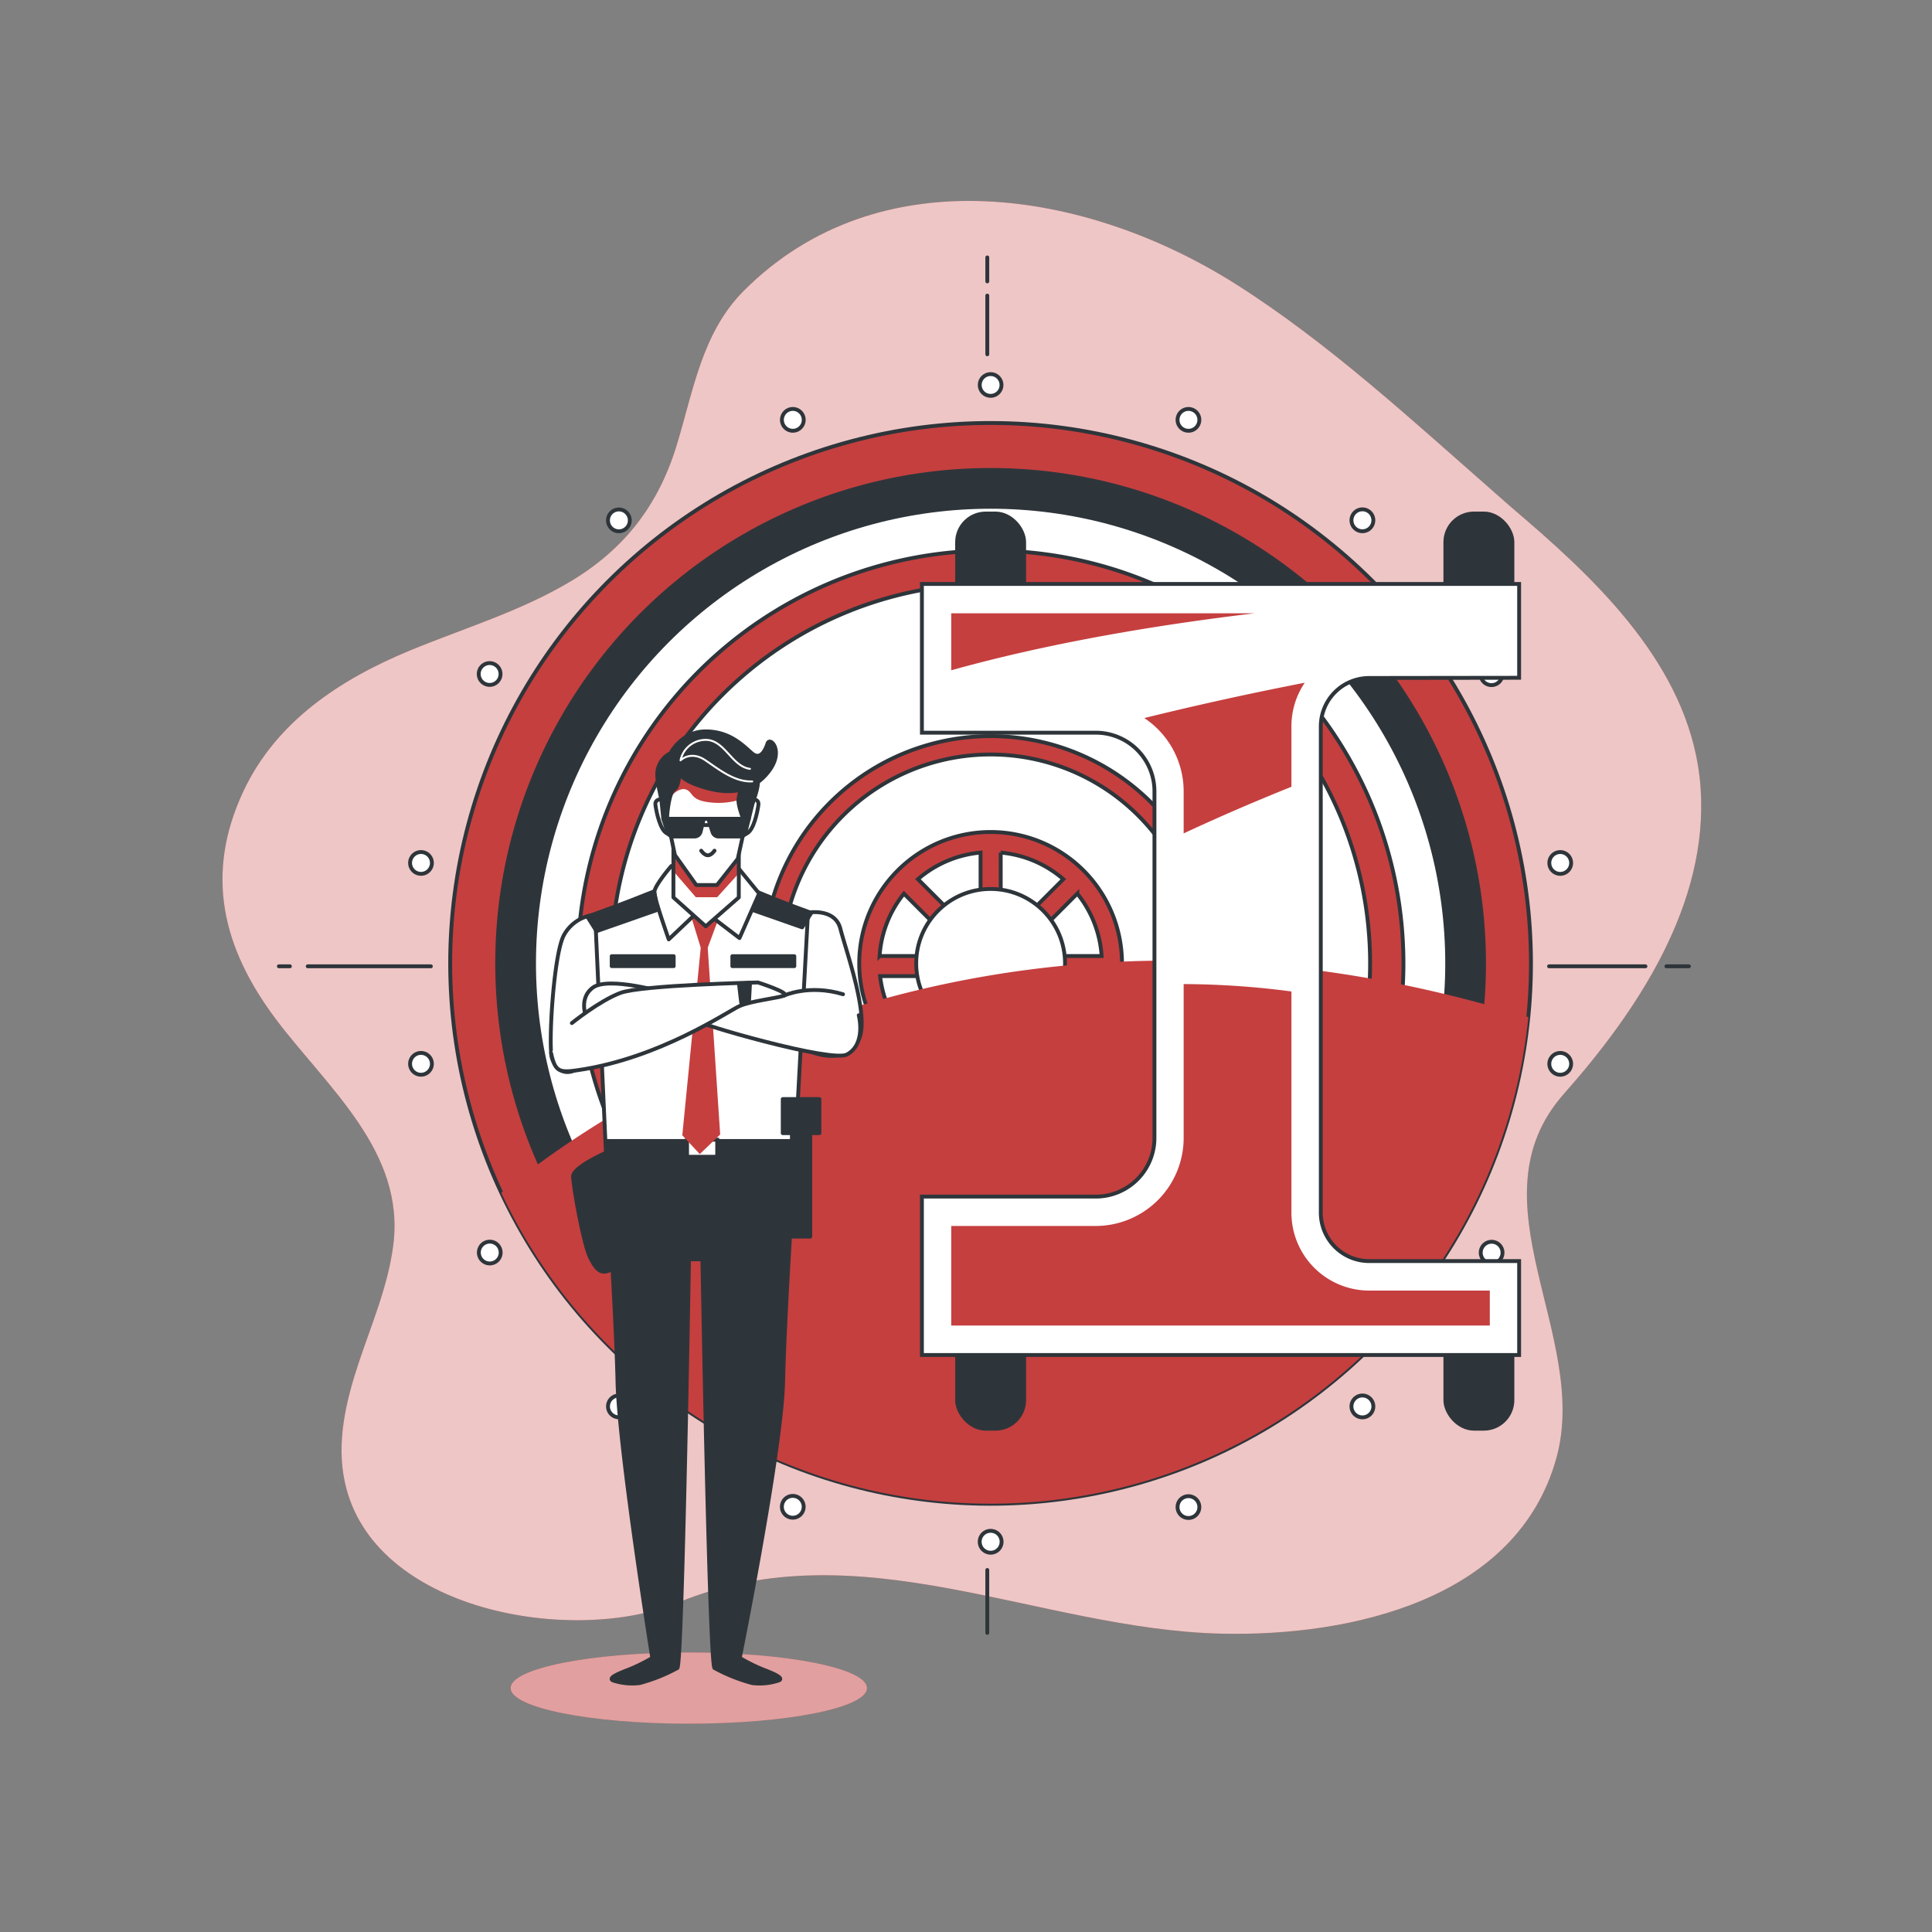 <svg xmlns="http://www.w3.org/2000/svg" viewBox="0 0 500 500"><rect x="0" y="0" width="500" height="500" fill="#808080" stroke="none"/><defs><clipPath id="a"><path fill="#fff" stroke="#2e353a" stroke-linecap="round" stroke-linejoin="round" d="m191.2 232.25-8.55 7.48-8.37-7.48v-19.94h16.92v19.94z"/></clipPath></defs><path fill="#c53f3f" d="M386.72 127.41c-21.44-18.8-43-38.74-66.9-53.88-38.42-24.34-92.29-33.44-127.37 1.77-10.8 10.85-13 25.82-17.3 39.85-4.7 15.48-13.46 26.92-27.46 35.3-13 7.78-27.68 12.14-41.67 17.93-17.93 7.42-34.48 18.26-43 36.33-10.11 21.53-5.45 40.56 8.28 58.92 13.34 17.78 33.7 34.37 30.46 58.78-1.36 10.43-5.57 20.23-8.9 30.2s-5.86 20.66-3.62 30.94c7.19 33.6 59.15 42.32 86.3 31.17 47-19.3 93.3 7 140.66 8.07 33.29.76 76.49-8.74 86.61-45.52 8.71-31.63-22.53-66.55 1.9-94.15 19.07-21.54 37.52-49.16 35.4-79.27-2.07-29.23-24.37-51.41-45.34-69.44q-4.02-3.41-8.05-7Z"/><path fill="#fff" d="M386.72 127.41c-21.44-18.8-43-38.74-66.9-53.88-38.42-24.34-92.29-33.44-127.37 1.77-10.8 10.85-13 25.82-17.3 39.85-4.7 15.48-13.46 26.92-27.46 35.3-13 7.78-27.68 12.14-41.67 17.93-17.93 7.42-34.48 18.26-43 36.33-10.11 21.53-5.45 40.56 8.28 58.92 13.34 17.78 33.7 34.37 30.46 58.78-1.36 10.43-5.57 20.23-8.9 30.2s-5.86 20.66-3.62 30.94c7.19 33.6 59.15 42.32 86.3 31.17 47-19.3 93.3 7 140.66 8.07 33.29.76 76.49-8.74 86.61-45.52 8.71-31.63-22.53-66.55 1.9-94.15 19.07-21.54 37.52-49.16 35.4-79.27-2.07-29.23-24.37-51.41-45.34-69.44q-4.02-3.41-8.05-7Z" opacity=".7"/><ellipse cx="178.26" cy="436.87" fill="#c53f3f" rx="46.11" ry="9.22"/><ellipse cx="178.26" cy="436.87" fill="#fff" opacity=".5" rx="46.11" ry="9.22"/><circle cx="256.37" cy="249.32" r="139.85" fill="#c53f3f" stroke="#2e353a" stroke-linecap="round" stroke-miterlimit="10" transform="rotate(-45 256.37 249.33)"/><circle cx="256.37" cy="249.32" r="127.7" fill="#2e353a" stroke="#2e353a" stroke-linecap="round" stroke-miterlimit="10"/><circle cx="256.37" cy="249.32" r="118.16" fill="#fff" stroke="#2e353a" stroke-linecap="round" stroke-miterlimit="10"/><path fill="#c53f3f" stroke="#2e353a" stroke-linecap="round" stroke-miterlimit="10" d="M256.37 142.49a106.84 106.84 0 1 0 106.84 106.83 106.83 106.83 0 0 0-106.84-106.83Zm0 205a98.21 98.21 0 1 1 98.21-98.21 98.21 98.21 0 0 1-98.21 98.25Z"/><path fill="#c53f3f" stroke="#2e353a" stroke-linecap="round" stroke-miterlimit="10" d="M256.37 190.51a58.82 58.82 0 1 0 58.82 58.81 58.81 58.81 0 0 0-58.82-58.81Zm0 112.87a54.06 54.06 0 1 1 54.06-54.06 54.06 54.06 0 0 1-54.06 54.06Z"/><path fill="#c53f3f" stroke="#2e353a" stroke-linecap="round" stroke-miterlimit="10" d="M256.37 215.32a34 34 0 1 0 34 34 34 34 0 0 0-34-34Zm2.61 5.33a28.66 28.66 0 0 1 16.21 6.88L259 243.74Zm-5.21 23.09-16.21-16.21a28.63 28.63 0 0 1 16.21-6.88Zm-3.68 3.68h-22.45a28.65 28.65 0 0 1 6.3-16.15Zm0 5.2-15.51 15.52a28.63 28.63 0 0 1-6.81-15.52Zm3.68 3.69V278a28.62 28.62 0 0 1-15.45-6.24Zm5.21 0 15.45 15.45A28.65 28.65 0 0 1 259 278Zm3.68-3.69H285a28.7 28.7 0 0 1-6.81 15.52Zm0-5.2 16.14-16.15a28.65 28.65 0 0 1 6.3 16.15Z"/><circle cx="256.37" cy="249.32" r="19.26" fill="#fff" stroke="#2e353a" stroke-linecap="round" stroke-miterlimit="10"/><path fill="#c53f3f" d="M395.53 263.22c-142-44.15-239.41 23.76-265.8 45.48a139.87 139.87 0 0 0 265.8-45.48Z" style="mix-blend-mode:multiply"/><rect width="17.35" height="29.5" x="374.06" y="132.9" fill="#2e353a" stroke="#2e353a" stroke-linecap="round" stroke-miterlimit="10" rx="7.4"/><rect width="17.35" height="29.5" x="374.06" y="340.25" fill="#2e353a" stroke="#2e353a" stroke-linecap="round" stroke-miterlimit="10" rx="7.4"/><rect width="17.35" height="29.5" x="247.7" y="132.9" fill="#2e353a" stroke="#2e353a" stroke-linecap="round" stroke-miterlimit="10" rx="7.4"/><rect width="17.35" height="29.5" x="247.7" y="340.25" fill="#2e353a" stroke="#2e353a" stroke-linecap="round" stroke-miterlimit="10" rx="7.4"/><circle cx="256.37" cy="99.63" r="2.82" fill="#fff" stroke="#2e353a" stroke-linecap="round" stroke-miterlimit="10"/><path fill="#fff" stroke="#2e353a" stroke-linecap="round" stroke-miterlimit="10" d="M207.83 107.69a2.82 2.82 0 1 0-1.69 3.62 2.82 2.82 0 0 0 1.69-3.62ZM162.31 132.84a2.82 2.82 0 1 0-.34 4 2.81 2.81 0 0 0 .34-4ZM128.15 172a2.82 2.82 0 1 0 1 3.86 2.83 2.83 0 0 0-1-3.86ZM109.44 220.55a2.82 2.82 0 1 0 2.29 3.27 2.82 2.82 0 0 0-2.29-3.27ZM108.46 272.54a2.82 2.82 0 1 0 3.27 2.29 2.82 2.82 0 0 0-3.27-2.29ZM125.32 321.73a2.82 2.82 0 1 0 3.86 1 2.81 2.81 0 0 0-3.86-1ZM158 362.18a2.82 2.82 0 1 0 4-.35 2.82 2.82 0 0 0-4 .35ZM202.52 389a2.82 2.82 0 1 0 3.62-1.69 2.81 2.81 0 0 0-3.62 1.69ZM253.55 399a2.83 2.83 0 1 0 2.82-2.82 2.82 2.82 0 0 0-2.82 2.82ZM304.92 391a2.82 2.82 0 1 0 1.69-3.62 2.82 2.82 0 0 0-1.69 3.62ZM350.43 365.81a2.83 2.83 0 1 0 .35-4 2.82 2.82 0 0 0-.35 4ZM384.6 326.62a2.82 2.82 0 1 0-1-3.86 2.83 2.83 0 0 0 1 3.86ZM403.3 278.1a2.82 2.82 0 1 0-2.29-3.27 2.82 2.82 0 0 0 2.29 3.27ZM404.28 226.11a2.82 2.82 0 1 0-3.27-2.29 2.82 2.82 0 0 0 3.27 2.29ZM387.42 176.92a2.82 2.82 0 1 0-3.85-1 2.82 2.82 0 0 0 3.85 1ZM354.76 136.47a2.83 2.83 0 1 0-4 .34 2.83 2.83 0 0 0 4-.34ZM310.22 109.62a2.82 2.82 0 1 0-3.61 1.69 2.81 2.81 0 0 0 3.61-1.69Z"/><path fill="#fff" stroke="#2e353a" stroke-linecap="round" stroke-miterlimit="10" d="M393.15 175.41v-24.29H238.59v38.5h45a15.18 15.18 0 0 1 15.18 15.18v89.71a15.18 15.18 0 0 1-15.18 15.17h-45v41h154.56v-24.31h-38.8a12.54 12.54 0 0 1-12.53-12.54V188a12.54 12.54 0 0 1 12.53-12.54Z"/><path fill="#c53f3f" d="M306.33 254.68v39.83a22.8 22.8 0 0 1-22.77 22.77h-37.38v25.78h139.38V334h-31.21a20.15 20.15 0 0 1-20.13-20.13v-57.28a216.63 216.63 0 0 0-27.89-1.91ZM246.18 173.47c18.61-5.2 44.26-10.67 78.53-14.75h-78.53ZM337.67 176.69a856.5 856.5 0 0 0-41.53 9.14 22.79 22.79 0 0 1 10.19 19v10.85c9.64-4.49 19-8.5 27.89-12.06V188a20.08 20.08 0 0 1 3.45-11.31Z"/><path fill="none" stroke="#2e353a" stroke-linecap="round" stroke-miterlimit="10" d="M255.51 72.82v-6.2M255.51 91.69V76.5M255.51 422.58v-16.27M400.89 250.08h24.95M79.64 250.08h31.87M72.17 250.08h2.85M431.27 250.08h5.82"/><path fill="#2e353a" stroke="#2e353a" stroke-linecap="round" stroke-linejoin="round" d="M197.3 432a44.62 44.62 0 0 1-5.85-2.93s10.82-53.78 11.22-71.44 2.81-54.21 2.81-54.21H157s2.41 36.54 2.81 54.21 9 71.44 9 71.44a45.05 45.05 0 0 1-5.86 2.93c-2.6 1-5.85 2.27-4.23 2.92a15.78 15.78 0 0 0 6.83.66 43.54 43.54 0 0 0 9.76-3.91c1.3-1 3-105.76 3-105.76h3.47s1.82 104.79 3.12 105.76a43.73 43.73 0 0 0 9.76 3.91 15.78 15.78 0 0 0 6.83-.66c1.66-.62-1.59-1.92-4.19-2.92Z"/><path fill="#fff" stroke="#2e353a" stroke-linecap="round" stroke-linejoin="round" d="M154 236.74a10.23 10.23 0 0 0-8.08 5.31c-2.71 5.09-4.07 29.16-3.05 31.88s3.39 5.42 8.13 1.69 5.09-7.46 5.09-7.46ZM209.11 236.18s7-1.25 8.38 4.18 7.12 21.36 5.09 27.8-9.84 6.11-15.26 2.71 1.79-34.69 1.79-34.69Z"/><path fill="#fff" stroke="#2e353a" stroke-linecap="round" stroke-linejoin="round" d="m177.15 227.54-23.13 9.2 3.02 66.71h48.44l3.63-67.27-20.43-8.33-11.53-.31z"/><path fill="#2e353a" stroke="#2e353a" stroke-linecap="round" stroke-linejoin="round" d="M158.31 247.46h16.04v2.58h-16.04zM189.53 247.46h16.04v2.58h-16.04zM157.04 295.29h48.58v8.16h-48.58z"/><path fill="#fff" stroke="#2e353a" stroke-linecap="round" stroke-miterlimit="10" d="M177.81 294.95h7.8v4.41h-7.8z"/><path fill="#c53f3f" d="m186.38 236.6-4.45-2.04-3.38 1.59 2.8 9.13-4.77 48.53 4.52 4.87 5.28-5.07-3.22-48.33 3.22-8.68z"/><path fill="#2e353a" stroke="#2e353a" stroke-linecap="round" stroke-linejoin="round" d="m192.65 229.88 17.32 6.37-2.37 3.75-15.77-5.52.82-4.6z"/><path fill="#fff" stroke="#2e353a" stroke-linecap="round" stroke-linejoin="round" d="m179.51 237-6.44 6.11s-3.73-10.51-3.73-12.21 4.4-6.78 4.4-6.78l16.62-.34 6.1 7.46-5.08 11.53-7.12-5.43Z"/><path fill="#2e353a" stroke="#2e353a" stroke-linecap="round" stroke-linejoin="round" d="m169.34 230.86-17.33 6.38 2.37 3.75 15.77-5.52-.81-4.61z"/><path fill="#fff" d="m191.2 232.25-8.55 7.48-8.37-7.48v-19.94h16.92v19.94z"/><g clip-path="url(#a)"><path fill="#c53f3f" d="m174.02 225.17 6.06 7.03h5.52l5.6-6.18-.54-5.86-16.38-.78-.26 5.79z" style="mix-blend-mode:multiply"/></g><path fill="none" stroke="#2e353a" stroke-linecap="round" stroke-linejoin="round" d="m191.2 232.25-8.55 7.48-8.37-7.48v-19.94h16.92v19.94z"/><path fill="#fff" stroke="#2e353a" stroke-linecap="round" stroke-linejoin="round" d="M172.45 207s-3.13-.82-2.82 1.37 1.26 6.28 2.82 7.22l1.57.94ZM193.45 207s3.14-.82 2.82 1.37-1.25 6.28-2.82 7.22l-1.57.94Z"/><path fill="#fff" stroke="#2e353a" stroke-linecap="round" stroke-linejoin="round" d="M194.93 203.37a11.92 11.92 0 1 0-23.27 3.63l3 14.27 5.54 7.78h5.35l5.38-6.78 3.29-14.94a11.88 11.88 0 0 0 .71-3.96Z"/><path fill="#c53f3f" d="M174 205.74s1.91-2.07 3.64-1.38 1.05 2.77 6.06 3.29a18.77 18.77 0 0 0 8.37-.88l.27-4.34-18.34-2.57Z"/><path fill="#2e353a" stroke="#2e353a" stroke-linecap="round" stroke-linejoin="round" d="M192.36 202.43a15.24 15.24 0 0 0-1.25 4.71c0 1.88 1.57 5.64 1.57 5.64s3.76-7.84 3.45-10.66-4.08-.63-3.77.31Z"/><path fill="#2e353a" stroke="#2e353a" stroke-linecap="round" stroke-linejoin="round" d="M172.6 212.16s0-.49.08-1.22c.18-2 .65-5.93 1.8-6.63 1.57-.94 1.41-5.88 1.41-5.88s-2.19 2.47 5.34 5 13.64 1.53 17.72-3.8.31-9.1-.31-7.22-1.89 4.4-4.08 2.51-5.65-5.64-11.92-5.64-9.1 5.64-9.1 5.64a6.17 6.17 0 0 0-3.45 5.34c0 3.74 2.51 11.9 2.51 11.9Z"/><path fill="none" stroke="#fff" stroke-linecap="round" stroke-linejoin="round" stroke-width=".5" d="M194.67 202.23c-4.44.18-8.22-2.81-12.08-5.45s-6.47 0-6.47 0a6.66 6.66 0 0 1 6.14-5.29c5.24-.34 7 6.86 11.83 7.49"/><path fill="#2e353a" stroke="#2e353a" stroke-linecap="round" stroke-linejoin="round" d="M182.15 211.9h-10.49l1.11 3.46a1.63 1.63 0 0 0 1.55 1.13h5.42a1.62 1.62 0 0 0 1.57-1.23ZM193.8 211.9h-10.5l1.11 3.46a1.63 1.63 0 0 0 1.55 1.13h5.42a1.63 1.63 0 0 0 1.58-1.23Z"/><path fill="#fff" stroke="#2e353a" stroke-linecap="round" stroke-linejoin="round" d="m171.66 211.9-.53-5.13M193.8 211.9l1.19-4.87M182.15 211.9h1.15M181.86 213.53h1.86"/><path fill="none" stroke="#2e353a" stroke-linecap="round" stroke-linejoin="round" d="M184.91 220.16s-.79 1.19-1.72 1.19-1.72-1.19-1.72-1.19"/><path fill="#2e353a" stroke="#2e353a" stroke-linecap="round" stroke-linejoin="round" d="M156.79 298.34s-8.48 3.73-8.48 6.11 2.71 17.63 4.41 21 3.05 4.75 6.1 2.71-2.03-29.82-2.03-29.82ZM204.94 290.54h4.75v29.5h-4.75z"/><path fill="#2e353a" stroke="#2e353a" stroke-linecap="round" stroke-linejoin="round" d="M202.57 284.44h9.49v8.82h-9.49z"/><path fill="#fff" stroke="#2e353a" stroke-linecap="round" stroke-linejoin="round" d="M222.24 262.74s2 7.46-3.06 10.17c-1.91 1-10.85-.68-21.36-3.39s-16.28-4.75-16.28-4.75l-29.5-.68s-2.71-5.42 1.36-8.48 19 1.36 19 1.36l30.52.68s6.44-3 15.26-.34"/><path fill="#fff" stroke="#2e353a" stroke-linecap="round" stroke-linejoin="round" d="M148 264.77s7.12-5.76 12.55-7.8 35.61-2.71 35.61-2.71 8.47 2.71 6.78 3.39-8.48 1.36-11.53 2.71-20.69 13.57-42 16.62c-4.68.67-5.77.34-6.78-4.41"/><path fill="#2e353a" stroke="#2e353a" stroke-linecap="round" stroke-linejoin="round" d="m191.25 254.62.57 4.87h2.01l.28-5.15-2.86.28z"/></svg>
